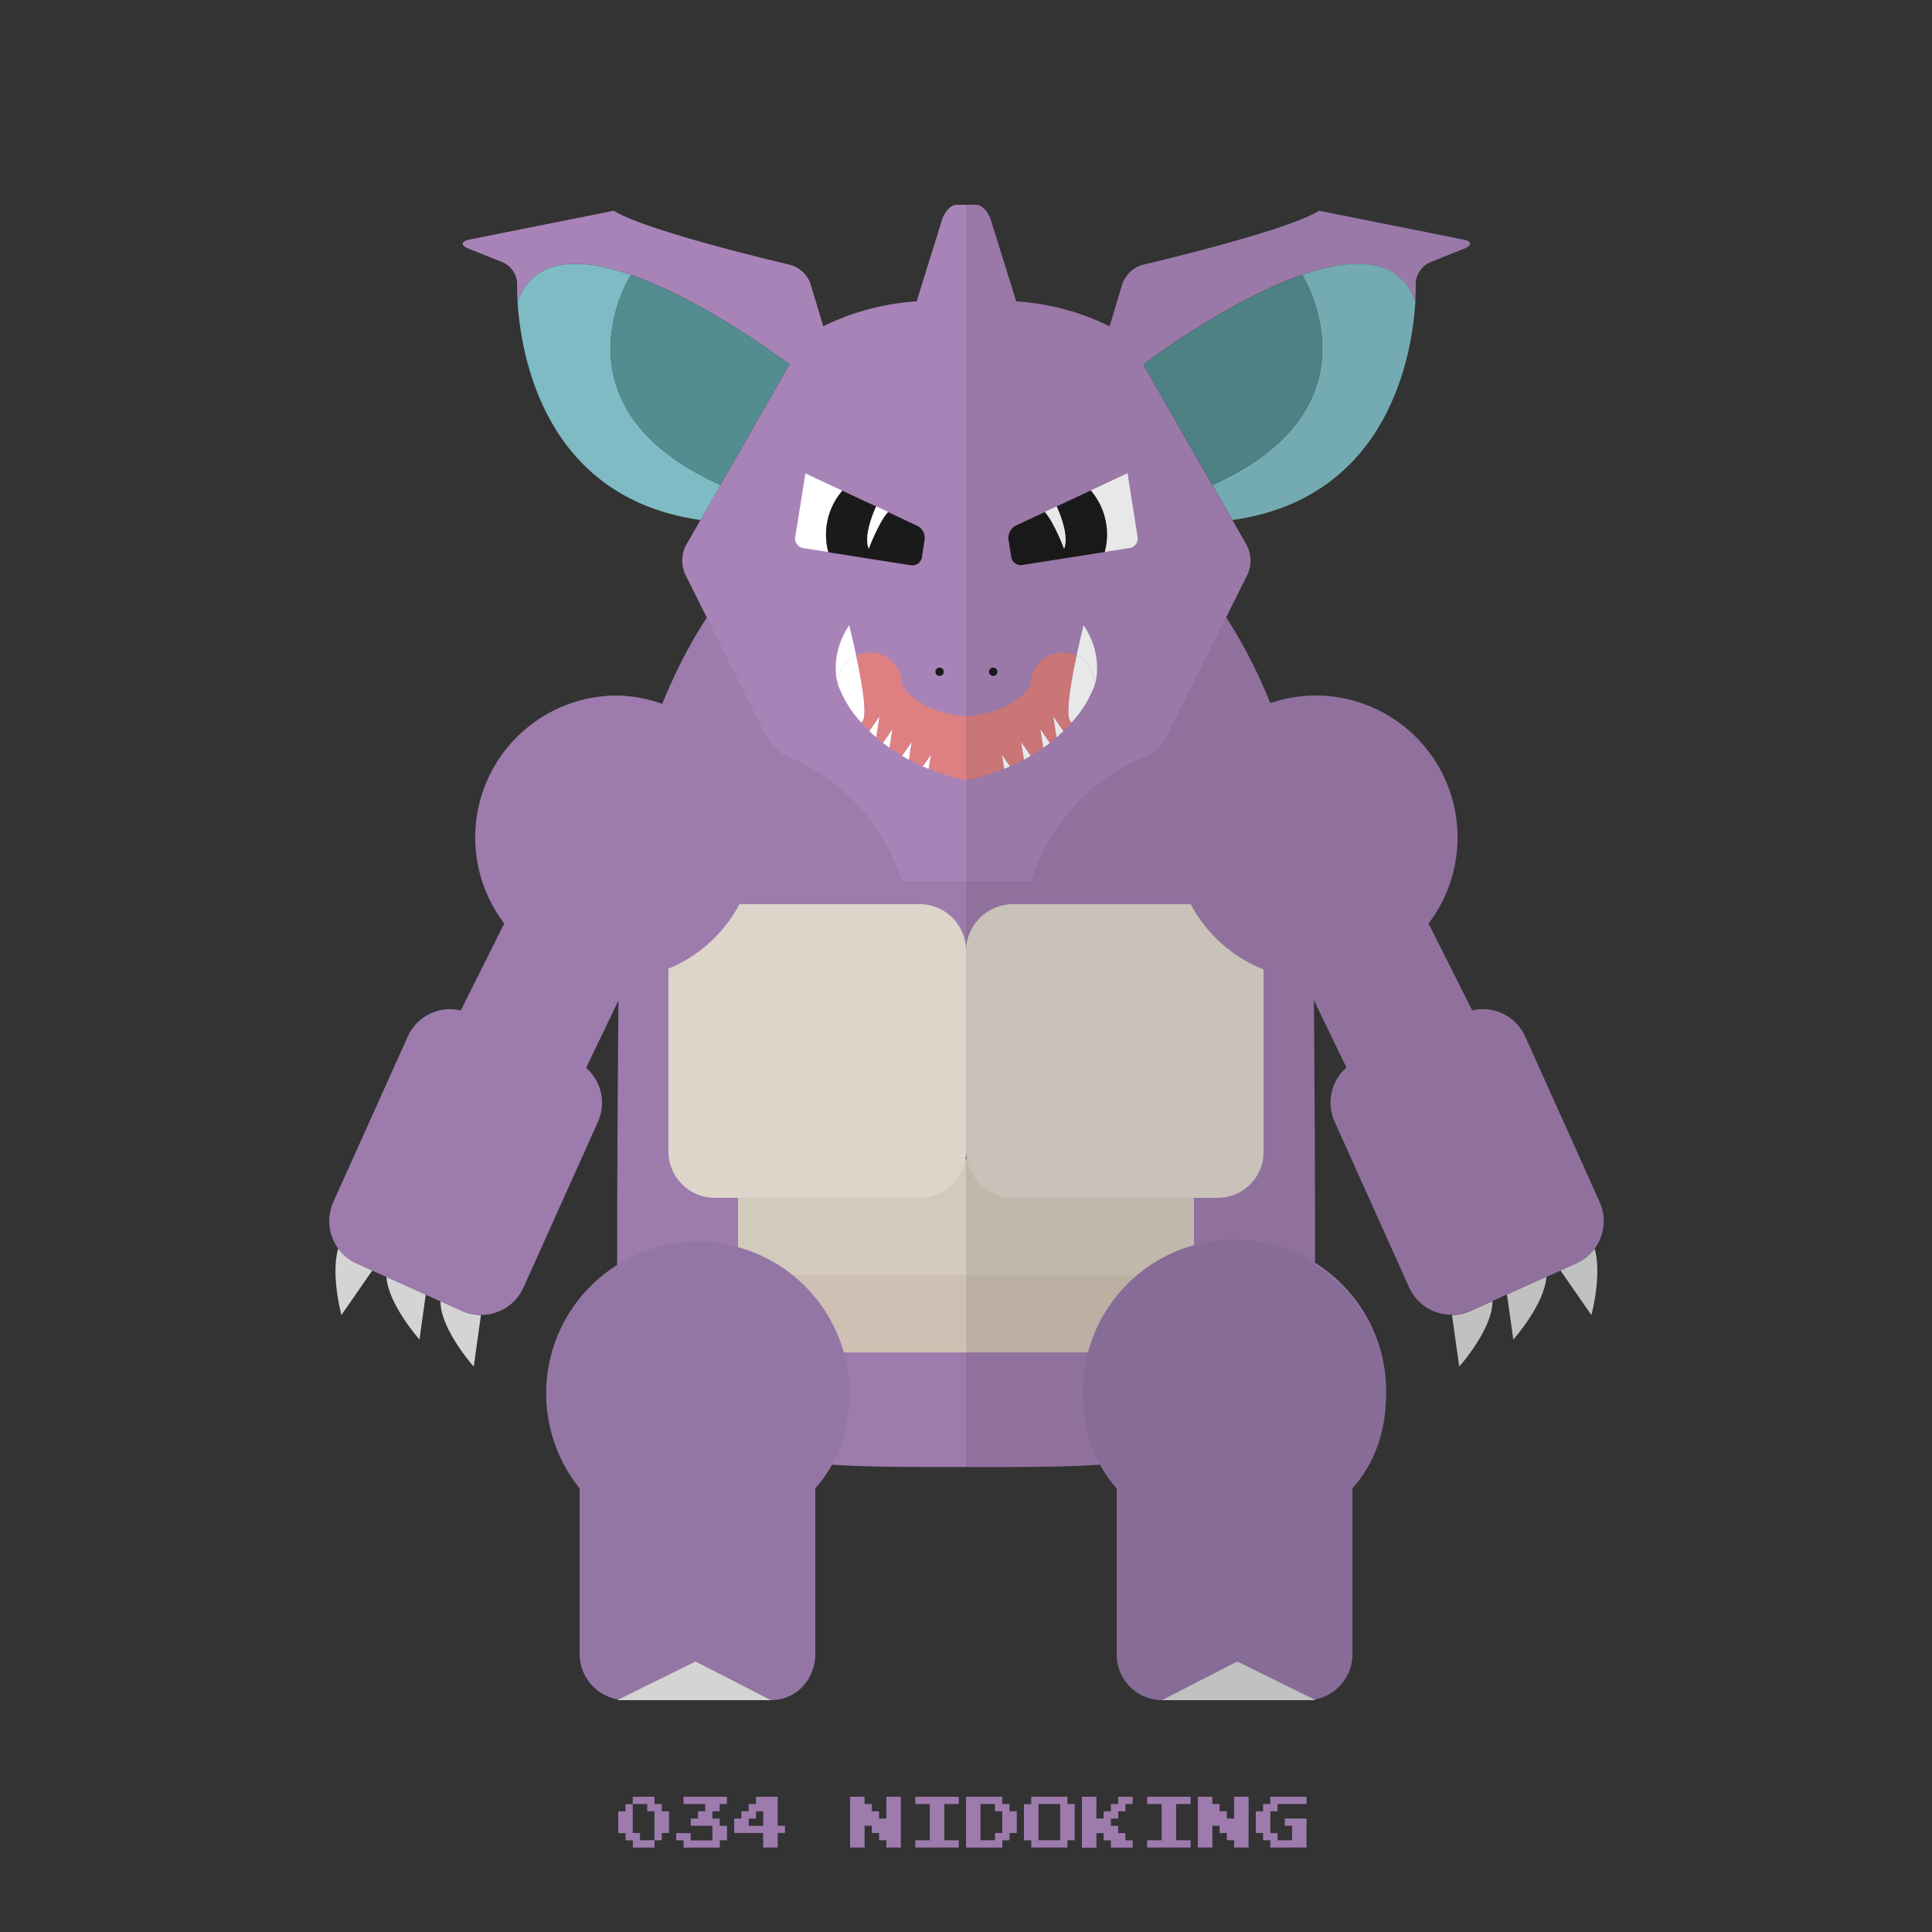 <?xml version="1.0" ?><svg id="pkft" viewBox="0 0 500 500" xmlns="http://www.w3.org/2000/svg"><rect x="0" y="0" width="500" height="500" fill="#333333" stroke="none"/><defs><style>.cls-1{fill:#9d7bad;}.cls-2{fill:#a883b7;}.cls-3{fill:#7ebbc4;}.cls-4{fill:#538d90;}.cls-5{fill:#fff;}.cls-6{fill:#1a1a1a;}.cls-7{fill:#de8081;}.cls-8{fill:#cec1b3;}.cls-9{fill:#d3cabe;}.cls-10{fill:#ddd5ca;}.cls-11{fill:#d5d4d4;}.cls-12{fill:#9476a5;}.cls-13{fill:#1d1d1b;opacity:0.1;}</style></defs><title/><path class="cls-1" d="M160.28,236.54c-0.05,1.75-1.18,111.79-.08,113.46,20.13,30.42,44.9,29.67,89.8,29.67V118.44C201.7,118.44,162.3,170.89,160.28,236.54Z"/><path class="cls-2" d="M237.32,239.39l0.11,0.34Z"/><path class="cls-2" d="M247.51,53c-1.37,0-3,1.72-3.72,3.89L237.23,78a63.59,63.59,0,0,0-24.17,6.45l-3.3-11a7.92,7.92,0,0,0-5.23-4.91s-37-8.59-45.68-14L121.49,62c-2.23.45-2.33,1.5-.22,2.35l8.88,3.55a6.31,6.31,0,0,1,3.69,5.68s-0.06,1.64.1,4.37c10.83-29,70.37,16.34,70.37,16.34l-11.58,20.27-11.44,20h0l-3.81,6.66a8.68,8.68,0,0,0-.2,7.3l21.15,42.3a11.82,11.82,0,0,0,5.78,5.16s20.93,7,29.21,32H250V53h-2.49Z"/><path class="cls-3" d="M163.24,71.13h0c-12.93-4.48-25-4.73-29.3,6.82,0.75,13,6.45,50.9,47.35,56.63l5.18-9.06C141.58,105.38,163.24,71.13,163.24,71.13Z"/><polygon class="cls-4" points="204.31 94.3 186.47 125.53 186.47 125.53 204.31 94.3"/><path class="cls-4" d="M163.24,71.13h0s-21.66,34.25,23.23,54.39L204.31,94.3S182.77,77.9,163.24,71.13Z"/><path class="cls-5" d="M214.28,134A17.35,17.35,0,0,1,218,127l-9.56-4.48L205.8,139a2.49,2.49,0,0,0,2.07,2.84l6.48,1A17.26,17.26,0,0,1,214.28,134Z"/><path class="cls-6" d="M237.4,136.08l-7.6-3.56c-2.4,2.66-5,9.53-5,9.53-1.25-3.21.82-8.55,1.91-11L218,127a17.47,17.47,0,0,0-3.61,15.93l21.35,3.36a2.49,2.49,0,0,0,2.84-2.07l0.72-4.59A3.52,3.52,0,0,0,237.4,136.08Z"/><path class="cls-5" d="M224.83,142s2.56-6.88,5-9.53l-3.05-1.43C225.66,133.5,223.58,138.84,224.83,142Z"/><path class="cls-5" d="M221.59,169.68c-0.94-4.37-1.83-7.85-1.83-7.85-5.39,8.08-2.9,15.33-2.9,15.33A8.28,8.28,0,0,1,221.59,169.68Z"/><path class="cls-5" d="M221.59,169.68a8.28,8.28,0,0,0-4.73,7.48,29.56,29.56,0,0,0,6,9.81C224.79,186.36,223.13,176.83,221.59,169.68Z"/><path class="cls-7" d="M250,185.45c-13.53-1.38-16.57-8.29-16.57-8.29a8.27,8.27,0,0,0-11.84-7.48c1.54,7.15,3.2,16.68,1.28,17.28,0.65,0.74,1.37,1.5,2.16,2.26l2.61-3.79s-0.53,3.12-.85,5.39c0.56,0.48,1.13,1,1.75,1.44l2.42-3.52s-0.43,2.57-.76,4.74q1.53,1.08,3.29,2.12l2.44-3.55s-0.4,2.39-.72,4.51q1.72,0.92,3.65,1.77l2-3s-0.3,1.76-.58,3.59a63.51,63.51,0,0,0,9.7,3V185.45Z"/><path class="cls-5" d="M225,189.23c0.55,0.53,1.13,1.07,1.75,1.61,0.33-2.27.85-5.39,0.85-5.39Z"/><path class="cls-5" d="M228.52,192.28c0.53,0.41,1.09.82,1.66,1.23,0.33-2.17.76-4.74,0.76-4.74Z"/><path class="cls-5" d="M233.47,195.62q0.83,0.49,1.72,1c0.32-2.12.72-4.51,0.72-4.51Z"/><path class="cls-5" d="M238.84,198.36L240.3,199c0.29-1.84.58-3.59,0.58-3.59Z"/><circle class="cls-6" cx="243.16" cy="173.85" r="1.07"/><path class="cls-8" d="M200,345a5,5,0,0,0,5,5h45V330H200v15Z"/><path class="cls-9" d="M248.82,300A12,12,0,0,1,237,310H191v15c0,2.75,2.34,5,5.6,5H250V300h-1.18Z"/><path class="cls-10" d="M238,234H185a12,12,0,0,0-12,12v52a12,12,0,0,0,12,12h53a12,12,0,0,0,11.82-10,11.9,11.9,0,0,0,.18-2V246A12,12,0,0,0,238,234Z"/><path class="cls-11" d="M119.64,339.28L114,336.73c-0.06,7.23,8.6,16.94,8.6,16.94l1.87-13.34A11.88,11.88,0,0,1,119.64,339.28Z"/><path class="cls-11" d="M108.56,346.66L110.19,335,100,330.44C100.46,337.58,108.56,346.66,108.56,346.66Z"/><path class="cls-11" d="M87.54,323.12c-2,6.72.82,17.21,0.82,17.21l8-11.55-4-1.81A11.89,11.89,0,0,1,87.54,323.12Z"/><path class="cls-1" d="M159.75,180a36.74,36.74,0,0,0-29.25,59L119.25,261.5a12,12,0,0,0-13.72,6.75L86.25,311.11a12,12,0,0,0,1.29,12A11.89,11.89,0,0,0,92.28,327l4,1.81,3.67,1.65,10.2,4.59,3.77,1.7,5.68,2.55a11.88,11.88,0,0,0,4.79,1,12,12,0,0,0,11.08-7.07l19.27-42.87a12,12,0,0,0-3.06-14l11.09-23.07A36.75,36.75,0,0,0,159.75,180Z"/><path class="cls-12" d="M219.83,360.67A39.24,39.24,0,1,0,150,385.18V428a12,12,0,0,0,12,12h37.5c6.6,0,11.5-5.4,11.5-12V385.18C217,378.46,219.83,369.94,219.83,360.67Z"/><polygon class="cls-11" points="159.72 440 180 430 199.5 440 159.72 440"/><path class="cls-1" d="M339.82,236.54c0.05,1.75,1.13,111.79,0,113.46C319.72,380.42,295,379.67,250,379.67V118.44C299,118.44,337.8,170.89,339.82,236.54Z"/><path class="cls-2" d="M262.88,239.39l-0.11.34Z"/><path class="cls-2" d="M252.69,53c1.37,0,3,1.72,3.72,3.89L263,78a63.59,63.59,0,0,1,24.17,6.45l3.3-11a7.92,7.92,0,0,1,5.23-4.91s37-8.59,45.68-14L378.72,62c2.23,0.45,2.33,1.5.22,2.35l-8.88,3.55a6.31,6.31,0,0,0-3.69,5.68s0.06,1.64-.1,4.37C355.44,49,295.9,94.3,295.9,94.3l11.58,20.27,11.44,20h0l3.81,6.66a8.68,8.68,0,0,1,.2,7.3l-21.15,42.3A11.82,11.82,0,0,1,296,196s-20.93,7-29.21,32H250V53h2.69Z"/><path class="cls-3" d="M337,71.13h0c12.93-4.48,25-4.73,29.3,6.82-0.75,13-6.45,50.9-47.35,56.63l-5.18-9.06C358.63,105.38,337,71.13,337,71.13Z"/><polygon class="cls-4" points="295.9 94.3 313.74 125.53 313.74 125.53 295.9 94.3"/><path class="cls-4" d="M337,71.13h0s21.66,34.25-23.23,54.39L295.9,94.3S317.44,77.9,337,71.13Z"/><path class="cls-5" d="M285.92,134a17.35,17.35,0,0,0-3.67-7.07l9.56-4.48,2.6,16.55a2.49,2.49,0,0,1-2.07,2.84l-6.48,1A17.26,17.26,0,0,0,285.92,134Z"/><path class="cls-6" d="M262.81,136.08l7.6-3.56c2.4,2.66,5,9.53,5,9.53,1.25-3.21-.82-8.55-1.91-11l8.79-4.12a17.47,17.47,0,0,1,3.61,15.93l-21.35,3.36a2.49,2.49,0,0,1-2.84-2.07l-0.72-4.59A3.52,3.52,0,0,1,262.81,136.08Z"/><path class="cls-5" d="M275.38,142s-2.56-6.88-5-9.53l3.05-1.43C274.55,133.5,276.63,138.84,275.38,142Z"/><path class="cls-5" d="M278.62,169.68c0.94-4.37,1.83-7.85,1.83-7.85,5.39,8.08,2.9,15.33,2.9,15.33A8.28,8.28,0,0,0,278.62,169.68Z"/><path class="cls-5" d="M278.62,169.68a8.28,8.28,0,0,1,4.73,7.48,29.56,29.56,0,0,1-6,9.81C275.42,186.36,277.08,176.83,278.62,169.68Z"/><path class="cls-7" d="M250,185.45c14-1.38,16.68-8.29,16.68-8.29a8.33,8.33,0,0,1,11.92-7.48c-1.54,7.15-3.18,16.68-1.26,17.28-0.65.74-1.37,1.5-2.15,2.26l-2.6-3.79s0.53,3.12.86,5.39c-0.56.48-1.13,1-1.75,1.44l-2.42-3.52s0.43,2.57.76,4.74q-1.53,1.08-3.29,2.12l-2.44-3.55s0.4,2.39.72,4.51q-1.72.92-3.65,1.77l-2-3s0.19,1.76.48,3.59a53.09,53.09,0,0,1-9.8,3V185.45Z"/><path class="cls-5" d="M275.19,189.23c-0.55.53-1.13,1.07-1.75,1.61-0.33-2.27-.85-5.39-0.85-5.39Z"/><path class="cls-5" d="M271.69,192.28c-0.53.41-1.09,0.82-1.66,1.23-0.33-2.17-.76-4.74-0.76-4.74Z"/><path class="cls-5" d="M266.74,195.62q-0.83.49-1.72,1c-0.32-2.12-.72-4.51-0.72-4.51Z"/><path class="cls-5" d="M261.37,198.36l-1.46.62c-0.29-1.84-.58-3.59-0.58-3.59Z"/><circle class="cls-6" cx="257.04" cy="173.85" r="1.07"/><path class="cls-8" d="M300,345a4.84,4.84,0,0,1-4.79,5H250V330h50v15Z"/><path class="cls-9" d="M251.39,300a11.72,11.72,0,0,0,11.82,10H309v15a5,5,0,0,1-5.39,5H250V300h1.39Z"/><path class="cls-10" d="M262.21,234h53A11.86,11.86,0,0,1,327,246v52a11.86,11.86,0,0,1-11.79,12h-53a12.15,12.15,0,0,1-11.92-10,12,12,0,0,1-.29-2V246A12.21,12.21,0,0,1,262.21,234Z"/><path class="cls-11" d="M380.57,339.28l5.68-2.55c0.06,7.23-8.6,16.94-8.6,16.94l-1.87-13.34A11.88,11.88,0,0,0,380.57,339.28Z"/><path class="cls-11" d="M391.65,346.66L390,335l10.2-4.59C399.75,337.58,391.65,346.66,391.65,346.66Z"/><path class="cls-11" d="M412.67,323.12c2,6.72-.82,17.21-0.82,17.21l-8-11.55,4-1.81A11.89,11.89,0,0,0,412.67,323.12Z"/><path class="cls-1" d="M340.45,180a36.74,36.74,0,0,1,29.25,59L381,261.5a12,12,0,0,1,13.72,6.75L414,311.11a12,12,0,0,1-1.29,12,11.89,11.89,0,0,1-4.74,3.85l-4,1.81-3.67,1.65L390,335l-3.77,1.7-5.68,2.55a11.88,11.88,0,0,1-4.79,1,12,12,0,0,1-11.08-7.07l-19.27-42.87a12,12,0,0,1,3.06-14L337.4,253.36A36.75,36.75,0,0,1,340.45,180Z"/><path class="cls-12" d="M280.27,360.67a39.23,39.23,0,1,1,78.45,0c0,9.27-2.72,17.79-8.72,24.51V428a11.86,11.86,0,0,1-11.79,12h-37.5A11.79,11.79,0,0,1,289,428V385.18C283,378.46,280.27,369.94,280.27,360.67Z"/><polygon class="cls-11" points="340.49 440 320.21 430 300.71 440 340.49 440"/><path class="cls-13" d="M414,311.11l-19.27-42.87A12,12,0,0,0,381,261.5L369.7,239a36.75,36.75,0,0,0-41-57.07,130.7,130.7,0,0,0-11.4-22.17l5.6-11.2a8.68,8.68,0,0,0-.2-7.3l-3.81-6.66c40.9-5.73,46.6-43.63,47.35-56.63h0c0.16-2.73.1-4.37,0.1-4.37a6.31,6.31,0,0,1,3.69-5.68l8.88-3.55c2.12-.85,2-1.9-0.22-2.35l-37.37-7.47c-8.7,5.39-45.68,14-45.68,14a7.93,7.93,0,0,0-5.23,4.91l-3.3,11A63.59,63.59,0,0,0,263,78l-6.57-21.08c-0.68-2.18-2.35-3.89-3.72-3.89H250V379.67c13.17,0,24.6.06,34.69-.61a32.89,32.89,0,0,0,4.31,6.12V428a11.79,11.79,0,0,0,11.71,12h39.78l-0.35-.17A11.89,11.89,0,0,0,350,428V385.18c6-6.72,8.72-15.24,8.72-24.51a39.3,39.3,0,0,0-18.39-33.35c0.05-19.91-.13-48.67-0.3-68.47l8.45,17.58a12,12,0,0,0-3.06,14l19.27,42.87a12,12,0,0,0,11.08,7.07l1.87,13.34s8.66-9.71,8.6-16.94L390,335l1.63,11.63s8.1-9.09,8.58-16.22l3.67-1.65,8,11.55s2.84-10.5.82-17.21A12,12,0,0,0,414,311.11ZM296.87,93.58c4.39-3.23,23-16.52,40.09-22.44C319.88,77.06,301.27,90.34,296.87,93.58Zm44.92-23.92,1-.26Zm1.28-.32,1-.23Zm1.17-.26q1.54-.32,3-0.52Q345.78,68.76,344.24,69.08Zm3.38-.57,0.8-.09Zm1.24-.13,0.76-.06Zm16.91,8.38-0.17-.35Zm-0.56-1.12L365,75.28Zm-0.64-1.07-0.2-.3Zm-0.87-1.2-0.06-.07ZM363,72.55l-0.26-.26Zm-0.79-.75-0.3-.26Zm-0.87-.69L361,70.9Zm-1.15-.76L360,70.24Zm-0.93-.49-0.38-.17Zm-1-.42-0.42-.16Zm-1-.36L356.8,69Zm-1.36-.36-0.48-.09Zm-1.13-.21-0.54-.07Zm-1.11-.14-0.58,0Zm-1.14-.08-0.61,0Zm-1.13,0-1.27,0Zm-9.65,1.41c-1.55.41-3.12,0.89-4.71,1.44C338.58,70.58,340.15,70.09,341.7,69.68ZM296,94.26l-0.06,0Zm0.89-.66-0.38.28Zm-0.43.32-0.23.17Zm-0.3.22-0.14.11Z"/><path class="cls-1" d="M163.75,465.94V465h5.63v1.88h1.88v1.88h1.88v5.63h-1.87v1.88h-1.87v1.88h-5.62v-1.87h-1.87v-1.87H160v-5.62h1.88v-1.87h1.88v-0.94Zm3.75,1.88v-0.94h-3.75v7.5h1.88v1.88h3.75v-7.5H167.5v-0.94Z"/><path class="cls-1" d="M176.88,465.94V465h11.25v1.88h-1.87v1.88h-1.87v1.88h1.88v1.88h1.88v3.75h-1.87v1.88h-9.37v-1.87H175v-1.87h3.75v1.88h5.63V472.5h-5.62v-1.87h1.88v-1.87h1.88v-1.87h-5.62v-0.94Z"/><path class="cls-1" d="M195.63,465.94V465h5.63v7.5h1.88v1.88h-1.87v3.75H197.5v-3.75H190v-3.75h1.88v-1.87h1.88v-1.87h1.88v-0.94Zm1.88,4.69v-1.87h-1.87v1.88h-1.87v1.88h3.75v-1.87Z"/><path class="cls-1" d="M220,471.56V465h3.75v1.88h1.88v1.88h1.88v1.88h1.88V465h3.75v13.13h-3.75v-1.87H227.5v-1.87h-1.87V472.5h-1.87v5.63H220v-6.56Z"/><path class="cls-1" d="M236.88,465.94V465h11.25v1.88h-3.75v9.38h3.75v1.88H236.88v-1.87h3.75v-9.37h-3.75v-0.94Z"/><path class="cls-1" d="M250,471.56V465h9.38v1.88h1.88v1.88h1.88v5.63h-1.87v1.88h-1.87v1.88H250v-6.56Zm7.5-3.75v-0.94h-3.75v9.38h3.75v-1.87h1.88v-5.62H257.5v-0.94Z"/><path class="cls-1" d="M266.88,465.94V465h9.38v1.88h1.88v9.38h-1.87v1.88h-9.37v-1.87H265v-9.37h1.88v-0.94Zm7.5,5.63v-4.69h-5.62v9.38h5.63v-4.69Z"/><path class="cls-1" d="M280,471.56V465h3.75v5.63h1.88v-1.87h1.88v-1.87h1.88V465h3.75v1.88h-1.87v1.88h-1.87v1.88H287.5v1.88h1.88v1.88h1.88v1.88h1.88v1.88H287.5v-1.87h-1.87v-1.87h-1.87v3.75H280v-6.56Z"/><path class="cls-1" d="M296.88,465.94V465h11.25v1.88h-3.75v9.38h3.75v1.88H296.88v-1.87h3.75v-9.37h-3.75v-0.94Z"/><path class="cls-1" d="M310,471.56V465h3.75v1.88h1.88v1.88h1.88v1.88h1.88V465h3.75v13.13h-3.75v-1.87H317.5v-1.87h-1.87V472.5h-1.87v5.63H310v-6.56Z"/><path class="cls-1" d="M328.75,465.94V465h9.38v1.88h-7.5v1.88h-1.87v5.63h1.88v1.88h3.75V472.5H332.5v-1.87h5.63v7.5h-9.37v-1.87h-1.87v-1.87H325v-5.62h1.88v-1.87h1.88v-0.94Z"/></svg>